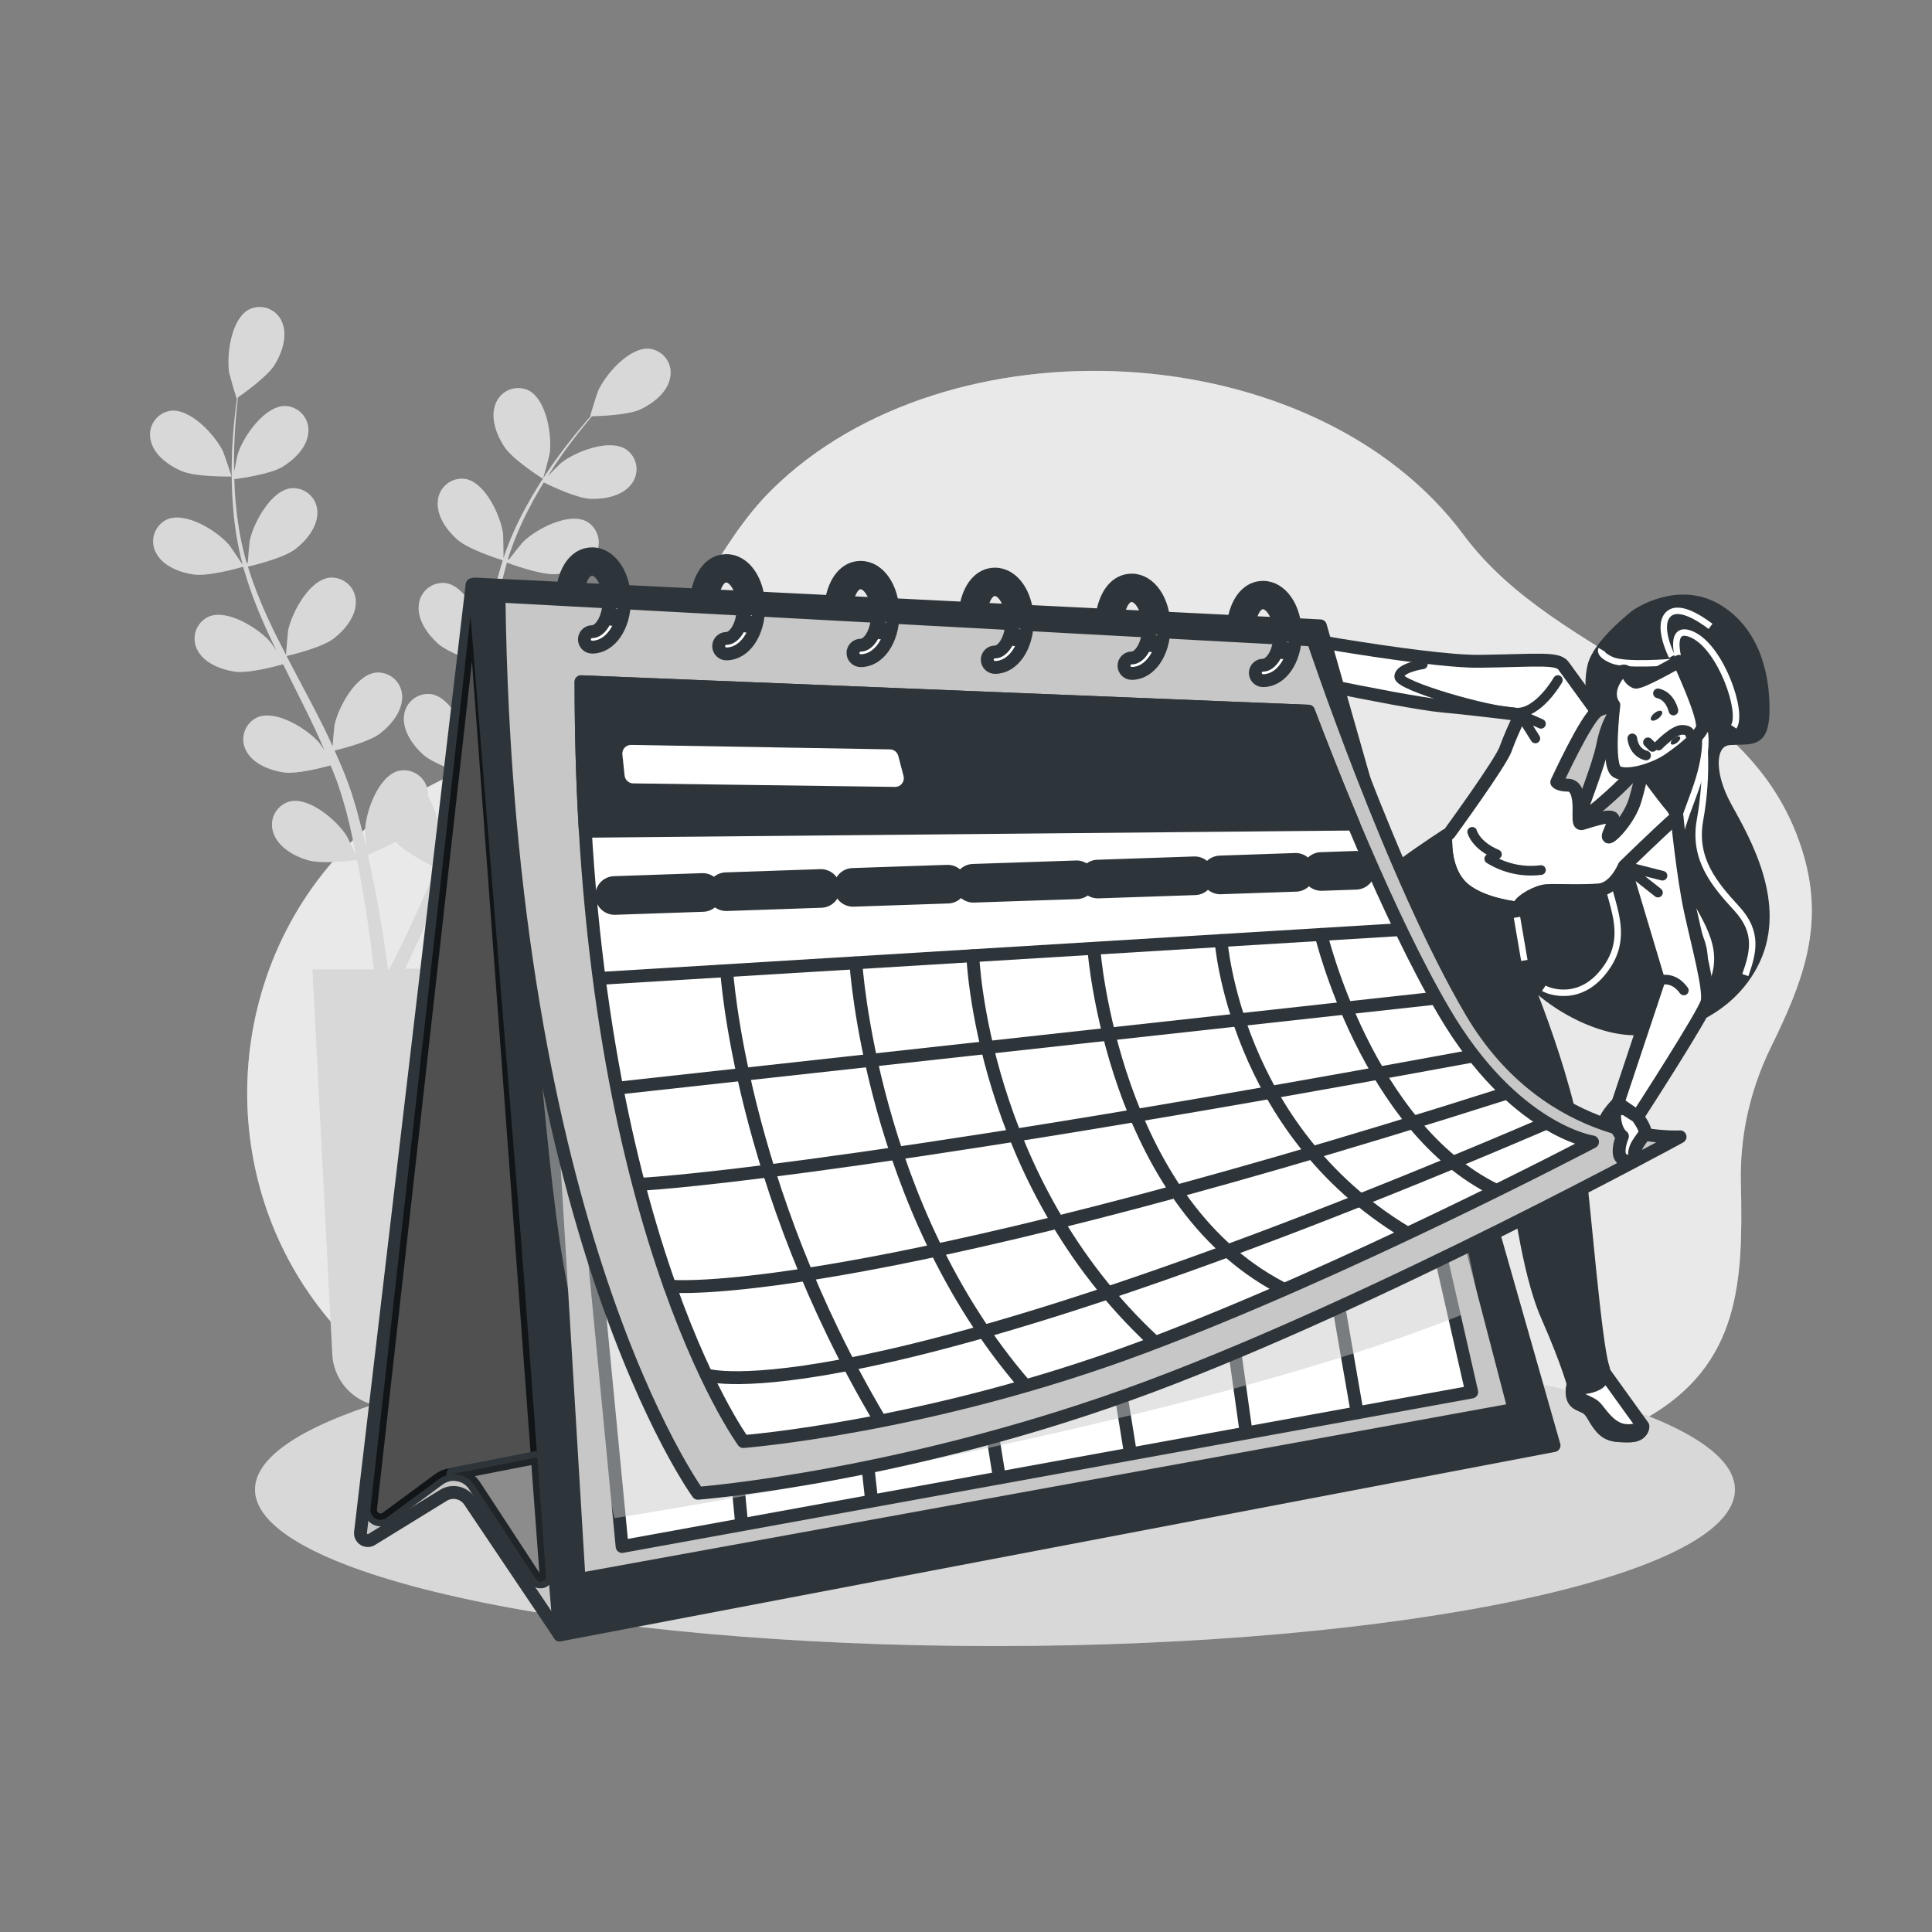 <svg width="150" height="150" viewBox="0 0 150 150" fill="none" xmlns="http://www.w3.org/2000/svg">
<rect x="0" y="0" width="150" height="150" fill="#808080" stroke="none"/>
<path d="M135.582 86.934C135.974 84.981 136.617 83.088 137.496 81.3C139.896 76.386 141.621 72.087 140.094 66.6C136.353 53.199 121.137 51.633 113.631 41.526C102.027 25.908 73.515 24.552 59.895 38.049C55.719 42.186 53.763 48.03 49.542 52.122C43.323 58.155 34.089 58.932 27.702 64.947C17.289 74.76 16.278 91.389 25.521 102.423C35.283 114.075 49.062 112.164 62.445 109.686C69.03 108.468 75.876 107.148 82.587 108.084C96.9 110.1 113.883 117.963 127.755 110.136C135.144 105.966 135.333 99.462 135.162 91.875C135.12 90.218 135.261 88.561 135.582 86.934Z" fill="#C7C7C7"/>
<path opacity="0.6" d="M135.582 86.934C135.974 84.981 136.617 83.088 137.496 81.3C139.896 76.386 141.621 72.087 140.094 66.6C136.353 53.199 121.137 51.633 113.631 41.526C102.027 25.908 73.515 24.552 59.895 38.049C55.719 42.186 53.763 48.03 49.542 52.122C43.323 58.155 34.089 58.932 27.702 64.947C17.289 74.76 16.278 91.389 25.521 102.423C35.283 114.075 49.062 112.164 62.445 109.686C69.03 108.468 75.876 107.148 82.587 108.084C96.9 110.1 113.883 117.963 127.755 110.136C135.144 105.966 135.333 99.462 135.162 91.875C135.12 90.218 135.261 88.561 135.582 86.934Z" fill="white"/>
<path d="M77.25 127.8C108.979 127.8 134.7 122.36 134.7 115.65C134.7 108.94 108.979 103.5 77.25 103.5C45.521 103.5 19.8 108.94 19.8 115.65C19.8 122.36 45.521 127.8 77.25 127.8Z" fill="#C7C7C7"/>
<path opacity="0.3" d="M77.25 127.8C108.979 127.8 134.7 122.36 134.7 115.65C134.7 108.94 108.979 103.5 77.25 103.5C45.521 103.5 19.8 108.94 19.8 115.65C19.8 122.36 45.521 127.8 77.25 127.8Z" fill="white"/>
<path d="M11.715 34.242C11.645 33.989 11.629 33.724 11.668 33.464C11.707 33.205 11.801 32.956 11.942 32.735C12.084 32.513 12.27 32.324 12.489 32.18C12.709 32.035 12.956 31.939 13.215 31.896C14.784 31.683 16.71 33.789 17.322 35.064C17.373 35.175 18 36.993 17.97 36.993C17.94 36.993 15.189 37.056 14.07 36.558C13.089 36.135 11.976 35.328 11.715 34.242ZM52.011 29.4C51.78 30.492 50.688 31.329 49.734 31.779C48.78 32.229 46.515 32.307 45.96 32.316C45.66 32.673 45.339 33.06 44.994 33.492C44.394 34.26 43.728 35.133 43.068 36.129C42.891 36.396 42.711 36.687 42.531 36.969C42.933 36.558 43.488 36.003 43.548 35.955C44.655 35.076 47.307 34.023 48.624 34.899C48.839 35.05 49.02 35.245 49.154 35.471C49.289 35.696 49.375 35.947 49.406 36.208C49.437 36.469 49.413 36.734 49.335 36.985C49.257 37.236 49.127 37.468 48.954 37.665C48.243 38.529 46.89 38.769 45.834 38.727C44.778 38.685 42.669 37.68 42.219 37.455C41.832 38.082 41.448 38.736 41.088 39.441C40.418 40.712 39.863 42.04 39.429 43.41L39.51 43.449C39.831 43.026 40.53 42.153 40.596 42.09C41.598 41.091 44.121 39.756 45.528 40.479C45.756 40.606 45.954 40.78 46.111 40.989C46.267 41.197 46.379 41.436 46.438 41.691C46.497 41.945 46.502 42.208 46.454 42.465C46.405 42.721 46.303 42.964 46.155 43.179C45.555 44.118 44.226 44.505 43.173 44.577C41.973 44.664 39.45 43.716 39.354 43.677C38.965 45.049 38.664 46.445 38.454 47.856C38.292 48.9 38.169 49.956 38.055 51.033C38.274 50.733 39.192 49.584 39.255 49.509C40.257 48.513 42.78 47.175 44.184 47.901C44.414 48.028 44.616 48.202 44.774 48.411C44.933 48.621 45.046 48.862 45.105 49.118C45.165 49.374 45.169 49.64 45.119 49.898C45.069 50.156 44.965 50.401 44.814 50.616C44.214 51.552 42.885 51.939 41.832 52.011C40.647 52.095 38.232 51.198 38.034 51.111C37.983 51.597 37.932 52.08 37.884 52.569C37.728 54.156 37.584 55.752 37.386 57.321C37.317 57.864 37.233 58.398 37.149 58.932C37.491 58.488 38.127 57.693 38.19 57.63C39.192 56.634 41.715 55.296 43.122 56.022C43.35 56.149 43.549 56.323 43.706 56.531C43.863 56.74 43.974 56.979 44.033 57.233C44.092 57.487 44.098 57.751 44.049 58.008C44 58.264 43.898 58.507 43.749 58.722C43.149 59.658 41.82 60.045 40.767 60.12C39.714 60.195 37.668 59.484 37.095 59.274C36.948 60.174 36.795 61.041 36.579 61.896C36.483 62.265 36.411 62.646 36.297 62.994L35.997 64.041C35.757 64.749 35.538 65.406 35.298 66.06C35.178 66.39 35.061 66.699 34.941 67.02C35.22 66.516 35.676 65.73 35.724 65.661C36.564 64.524 38.853 62.823 40.353 63.327C40.6 63.417 40.825 63.558 41.014 63.741C41.203 63.924 41.351 64.145 41.449 64.389C41.546 64.633 41.592 64.895 41.581 65.157C41.571 65.42 41.505 65.677 41.388 65.913C40.926 66.933 39.681 67.515 38.649 67.746C37.515 68.004 35.079 67.509 34.782 67.446C34.482 68.229 34.182 68.985 33.9 69.69C33 71.919 32.145 73.743 31.536 75.012L31.437 75.216H35.874L34.341 105.096C34.299 106.201 33.83 107.246 33.033 108.011C32.235 108.777 31.172 109.203 30.066 109.2C28.971 109.201 27.918 108.781 27.124 108.027C26.33 107.273 25.856 106.243 25.8 105.15L24.267 75.27H29.031C29.007 75.063 28.983 74.844 28.956 74.598C28.797 73.218 28.539 71.244 28.125 68.898C28.008 68.22 27.873 67.503 27.723 66.768C27.423 66.807 24.957 67.119 23.844 66.768C22.836 66.468 21.636 65.784 21.252 64.734C21.154 64.49 21.108 64.229 21.117 63.966C21.126 63.704 21.191 63.446 21.306 63.21C21.422 62.974 21.586 62.765 21.787 62.596C21.989 62.428 22.223 62.304 22.476 62.232C24.009 61.839 26.166 63.711 26.919 64.905C26.967 64.983 27.432 65.952 27.66 66.453C27.57 66.009 27.483 65.568 27.381 65.106C27.237 64.443 27.081 63.747 26.904 63.069C26.808 62.721 26.709 62.37 26.604 62.016C26.499 61.662 26.379 61.326 26.268 60.972C26.094 60.462 25.887 59.943 25.668 59.424C25.002 59.61 23.034 60.117 22.023 59.97C21.012 59.823 19.689 59.334 19.152 58.356C19.018 58.13 18.932 57.878 18.901 57.617C18.87 57.356 18.895 57.091 18.974 56.84C19.052 56.589 19.182 56.357 19.356 56.16C19.53 55.963 19.744 55.804 19.983 55.695C21.438 55.074 23.853 56.595 24.783 57.666C24.813 57.699 24.987 57.945 25.188 58.239C24.972 57.741 24.759 57.24 24.525 56.739C23.859 55.323 23.136 53.898 22.425 52.47C22.275 52.17 22.125 51.87 21.981 51.57C21.42 51.729 19.281 52.299 18.234 52.146C17.187 51.993 15.9 51.51 15.363 50.529C15.231 50.303 15.147 50.052 15.118 49.792C15.089 49.532 15.114 49.268 15.193 49.019C15.272 48.769 15.402 48.539 15.576 48.343C15.749 48.146 15.962 47.989 16.2 47.88C17.655 47.262 20.07 48.78 21 49.854C21.033 49.89 21.24 50.184 21.465 50.517C21.087 49.734 20.718 48.951 20.376 48.159C19.785 46.807 19.285 45.418 18.876 44.001C18.681 44.058 16.2 44.778 15.021 44.601C13.977 44.451 12.69 43.965 12.153 42.987C12.018 42.761 11.933 42.51 11.902 42.248C11.871 41.987 11.895 41.723 11.973 41.472C12.052 41.221 12.182 40.989 12.355 40.791C12.529 40.594 12.742 40.435 12.981 40.326C14.439 39.708 16.854 41.226 17.781 42.297C17.847 42.375 18.579 43.443 18.828 43.836C18.827 43.819 18.827 43.802 18.828 43.785C18.461 42.382 18.22 40.95 18.108 39.504C17.998 38.214 17.962 36.919 18 35.625C18.03 34.425 18.129 33.327 18.225 32.358C18.282 31.833 18.342 31.353 18.405 30.906L18.378 30.924C18.351 30.942 17.823 29.094 17.802 28.974C17.568 27.579 17.94 24.75 19.344 24.021C19.581 23.907 19.839 23.844 20.102 23.836C20.365 23.828 20.627 23.876 20.87 23.976C21.113 24.075 21.333 24.225 21.515 24.416C21.696 24.606 21.836 24.832 21.924 25.08C22.332 26.121 21.882 27.42 21.324 28.323C20.766 29.226 18.924 30.537 18.474 30.852C18.42 31.317 18.366 31.815 18.318 32.352C18.243 33.321 18.168 34.416 18.165 35.613C18.165 35.934 18.165 36.276 18.18 36.609C18.288 36.045 18.447 35.277 18.48 35.202C18.915 33.858 20.547 31.518 22.131 31.521C22.394 31.529 22.652 31.591 22.889 31.706C23.126 31.82 23.336 31.982 23.506 32.183C23.675 32.384 23.801 32.618 23.875 32.87C23.948 33.123 23.967 33.388 23.931 33.648C23.817 34.761 22.818 35.706 21.915 36.255C21.012 36.804 18.687 37.143 18.189 37.2C18.213 37.938 18.252 38.7 18.342 39.48C18.485 40.909 18.753 42.323 19.146 43.704H19.236C19.272 43.173 19.374 42.06 19.392 41.967C19.692 40.584 21.042 38.067 22.617 37.908C22.879 37.887 23.143 37.921 23.39 38.008C23.638 38.096 23.865 38.235 24.056 38.415C24.247 38.596 24.397 38.815 24.498 39.058C24.598 39.301 24.646 39.562 24.639 39.825C24.639 40.941 23.76 41.994 22.923 42.636C21.957 43.377 19.341 43.971 19.242 43.992C19.669 45.354 20.186 46.687 20.787 47.982C21.228 48.942 21.711 49.899 22.206 50.853C22.224 50.478 22.356 49.017 22.377 48.912C22.677 47.529 24.027 45.012 25.602 44.85C25.864 44.829 26.127 44.864 26.375 44.952C26.623 45.039 26.849 45.178 27.04 45.358C27.23 45.539 27.381 45.758 27.482 46.001C27.582 46.243 27.631 46.504 27.624 46.767C27.624 47.886 26.742 48.936 25.905 49.578C24.963 50.301 22.461 50.883 22.248 50.931C22.473 51.363 22.698 51.798 22.926 52.23C23.673 53.643 24.426 55.053 25.134 56.469C25.377 56.961 25.599 57.453 25.824 57.945C25.863 57.384 25.959 56.37 25.974 56.283C26.274 54.9 27.627 52.383 29.199 52.221C29.461 52.2 29.725 52.234 29.973 52.322C30.22 52.409 30.447 52.548 30.638 52.728C30.829 52.909 30.979 53.128 31.08 53.371C31.18 53.614 31.228 53.875 31.221 54.138C31.221 55.257 30.342 56.307 29.505 56.949C28.668 57.591 26.568 58.128 25.977 58.272C26.346 59.1 26.7 59.91 27 60.738C27.123 61.098 27.27 61.455 27.369 61.806L27.687 62.853C27.876 63.576 28.056 64.245 28.218 64.923C28.302 65.265 28.371 65.589 28.449 65.919C28.404 65.349 28.35 64.44 28.353 64.356C28.428 62.946 29.397 60.261 30.927 59.856C31.183 59.795 31.449 59.789 31.707 59.838C31.965 59.887 32.211 59.99 32.426 60.14C32.642 60.29 32.824 60.484 32.96 60.709C33.096 60.934 33.184 61.185 33.216 61.446C33.237 61.583 33.246 61.721 33.243 61.86C33.859 62.939 34.189 64.158 34.2 65.4C34.2 65.49 34.053 66.555 33.966 67.098C34.137 66.678 34.305 66.261 34.473 65.823C34.722 65.19 34.962 64.515 35.202 63.861L35.538 62.82C35.658 62.469 35.73 62.121 35.838 61.764C35.976 61.242 36.09 60.693 36.204 60.15C35.547 59.934 33.624 59.274 32.862 58.593C32.1 57.912 31.269 56.775 31.362 55.662C31.375 55.4 31.443 55.143 31.561 54.908C31.68 54.674 31.846 54.467 32.05 54.301C32.254 54.135 32.49 54.013 32.744 53.944C32.997 53.876 33.263 53.861 33.522 53.901C35.079 54.201 36.255 56.79 36.435 58.191C36.435 58.236 36.45 58.536 36.456 58.893C36.552 58.359 36.651 57.822 36.729 57.276C36.957 55.728 37.137 54.141 37.329 52.554C37.368 52.221 37.413 51.891 37.452 51.561C36.897 51.384 34.809 50.688 34.011 49.974C33.213 49.26 32.418 48.156 32.511 47.043C32.523 46.78 32.59 46.523 32.709 46.288C32.827 46.053 32.993 45.846 33.197 45.679C33.401 45.513 33.638 45.392 33.892 45.323C34.146 45.255 34.411 45.241 34.671 45.282C36.228 45.582 37.401 48.171 37.584 49.572C37.584 49.62 37.584 49.98 37.605 50.382C37.719 49.518 37.845 48.663 37.998 47.814C38.247 46.354 38.595 44.913 39.039 43.5C38.841 43.44 36.378 42.672 35.49 41.88C34.701 41.175 33.894 40.062 33.99 38.949C34.002 38.686 34.069 38.429 34.188 38.194C34.306 37.959 34.472 37.752 34.676 37.585C34.88 37.419 35.117 37.298 35.371 37.229C35.625 37.161 35.89 37.147 36.15 37.188C37.704 37.488 38.88 40.077 39.063 41.478C39.063 41.577 39.096 42.873 39.087 43.338C39.087 43.32 39.087 43.302 39.102 43.287C39.571 41.915 40.16 40.586 40.863 39.318C41.487 38.179 42.176 37.078 42.927 36.018C43.614 35.031 44.301 34.173 44.919 33.417C45.255 33.009 45.57 32.643 45.867 32.304H45.834C45.804 32.304 46.383 30.468 46.434 30.357C47.01 29.067 48.879 26.91 50.451 27.078C50.713 27.114 50.964 27.204 51.188 27.344C51.413 27.484 51.605 27.67 51.752 27.889C51.9 28.108 51.999 28.356 52.044 28.617C52.088 28.877 52.077 29.144 52.011 29.4ZM33.864 67.38C33.594 67.251 31.521 66.225 30.711 65.346C30.01 65.728 29.287 66.067 28.545 66.363C28.728 67.179 28.902 67.974 29.049 68.721C29.517 71.085 29.82 73.071 30.012 74.466C30.051 74.766 30.087 75.027 30.117 75.27H30.222L30.57 74.595C31.197 73.356 32.07 71.568 33.024 69.378C33.3 68.748 33.582 68.076 33.864 67.38ZM42.156 37.17C42.18 37.17 42.66 35.325 42.678 35.202C42.873 33.804 42.426 30.984 41.001 30.294C40.761 30.186 40.501 30.131 40.238 30.13C39.975 30.13 39.715 30.184 39.474 30.291C39.233 30.398 39.018 30.554 38.842 30.749C38.666 30.945 38.532 31.175 38.451 31.425C38.07 32.475 38.556 33.762 39.129 34.647C39.801 35.7 42.153 37.17 42.156 37.17Z" fill="#C7C7C7"/>
<path opacity="0.3" d="M11.715 34.242C11.645 33.989 11.629 33.724 11.668 33.464C11.707 33.205 11.801 32.956 11.942 32.735C12.084 32.513 12.27 32.324 12.489 32.18C12.709 32.035 12.956 31.939 13.215 31.896C14.784 31.683 16.71 33.789 17.322 35.064C17.373 35.175 18 36.993 17.97 36.993C17.94 36.993 15.189 37.056 14.07 36.558C13.089 36.135 11.976 35.328 11.715 34.242ZM52.011 29.4C51.78 30.492 50.688 31.329 49.734 31.779C48.78 32.229 46.515 32.307 45.96 32.316C45.66 32.673 45.339 33.06 44.994 33.492C44.394 34.26 43.728 35.133 43.068 36.129C42.891 36.396 42.711 36.687 42.531 36.969C42.933 36.558 43.488 36.003 43.548 35.955C44.655 35.076 47.307 34.023 48.624 34.899C48.839 35.05 49.02 35.245 49.154 35.471C49.289 35.696 49.375 35.947 49.406 36.208C49.437 36.469 49.413 36.734 49.335 36.985C49.257 37.236 49.127 37.468 48.954 37.665C48.243 38.529 46.89 38.769 45.834 38.727C44.778 38.685 42.669 37.68 42.219 37.455C41.832 38.082 41.448 38.736 41.088 39.441C40.418 40.712 39.863 42.04 39.429 43.41L39.51 43.449C39.831 43.026 40.53 42.153 40.596 42.09C41.598 41.091 44.121 39.756 45.528 40.479C45.756 40.606 45.954 40.78 46.111 40.989C46.267 41.197 46.379 41.436 46.438 41.691C46.497 41.945 46.502 42.208 46.454 42.465C46.405 42.721 46.303 42.964 46.155 43.179C45.555 44.118 44.226 44.505 43.173 44.577C41.973 44.664 39.45 43.716 39.354 43.677C38.965 45.049 38.664 46.445 38.454 47.856C38.292 48.9 38.169 49.956 38.055 51.033C38.274 50.733 39.192 49.584 39.255 49.509C40.257 48.513 42.78 47.175 44.184 47.901C44.414 48.028 44.616 48.202 44.774 48.411C44.933 48.621 45.046 48.862 45.105 49.118C45.165 49.374 45.169 49.64 45.119 49.898C45.069 50.156 44.965 50.401 44.814 50.616C44.214 51.552 42.885 51.939 41.832 52.011C40.647 52.095 38.232 51.198 38.034 51.111C37.983 51.597 37.932 52.08 37.884 52.569C37.728 54.156 37.584 55.752 37.386 57.321C37.317 57.864 37.233 58.398 37.149 58.932C37.491 58.488 38.127 57.693 38.19 57.63C39.192 56.634 41.715 55.296 43.122 56.022C43.35 56.149 43.549 56.323 43.706 56.531C43.863 56.74 43.974 56.979 44.033 57.233C44.092 57.487 44.098 57.751 44.049 58.008C44 58.264 43.898 58.507 43.749 58.722C43.149 59.658 41.82 60.045 40.767 60.12C39.714 60.195 37.668 59.484 37.095 59.274C36.948 60.174 36.795 61.041 36.579 61.896C36.483 62.265 36.411 62.646 36.297 62.994L35.997 64.041C35.757 64.749 35.538 65.406 35.298 66.06C35.178 66.39 35.061 66.699 34.941 67.02C35.22 66.516 35.676 65.73 35.724 65.661C36.564 64.524 38.853 62.823 40.353 63.327C40.6 63.417 40.825 63.558 41.014 63.741C41.203 63.924 41.351 64.145 41.449 64.389C41.546 64.633 41.592 64.895 41.581 65.157C41.571 65.42 41.505 65.677 41.388 65.913C40.926 66.933 39.681 67.515 38.649 67.746C37.515 68.004 35.079 67.509 34.782 67.446C34.482 68.229 34.182 68.985 33.9 69.69C33 71.919 32.145 73.743 31.536 75.012L31.437 75.216H35.874L34.341 105.096C34.299 106.201 33.83 107.246 33.033 108.011C32.235 108.777 31.172 109.203 30.066 109.2C28.971 109.201 27.918 108.781 27.124 108.027C26.33 107.273 25.856 106.243 25.8 105.15L24.267 75.27H29.031C29.007 75.063 28.983 74.844 28.956 74.598C28.797 73.218 28.539 71.244 28.125 68.898C28.008 68.22 27.873 67.503 27.723 66.768C27.423 66.807 24.957 67.119 23.844 66.768C22.836 66.468 21.636 65.784 21.252 64.734C21.154 64.49 21.108 64.229 21.117 63.966C21.126 63.704 21.191 63.446 21.306 63.21C21.422 62.974 21.586 62.765 21.787 62.596C21.989 62.428 22.223 62.304 22.476 62.232C24.009 61.839 26.166 63.711 26.919 64.905C26.967 64.983 27.432 65.952 27.66 66.453C27.57 66.009 27.483 65.568 27.381 65.106C27.237 64.443 27.081 63.747 26.904 63.069C26.808 62.721 26.709 62.37 26.604 62.016C26.499 61.662 26.379 61.326 26.268 60.972C26.094 60.462 25.887 59.943 25.668 59.424C25.002 59.61 23.034 60.117 22.023 59.97C21.012 59.823 19.689 59.334 19.152 58.356C19.018 58.13 18.932 57.878 18.901 57.617C18.87 57.356 18.895 57.091 18.974 56.84C19.052 56.589 19.182 56.357 19.356 56.16C19.53 55.963 19.744 55.804 19.983 55.695C21.438 55.074 23.853 56.595 24.783 57.666C24.813 57.699 24.987 57.945 25.188 58.239C24.972 57.741 24.759 57.24 24.525 56.739C23.859 55.323 23.136 53.898 22.425 52.47C22.275 52.17 22.125 51.87 21.981 51.57C21.42 51.729 19.281 52.299 18.234 52.146C17.187 51.993 15.9 51.51 15.363 50.529C15.231 50.303 15.147 50.052 15.118 49.792C15.089 49.532 15.114 49.268 15.193 49.019C15.272 48.769 15.402 48.539 15.576 48.343C15.749 48.146 15.962 47.989 16.2 47.88C17.655 47.262 20.07 48.78 21 49.854C21.033 49.89 21.24 50.184 21.465 50.517C21.087 49.734 20.718 48.951 20.376 48.159C19.785 46.807 19.285 45.418 18.876 44.001C18.681 44.058 16.2 44.778 15.021 44.601C13.977 44.451 12.69 43.965 12.153 42.987C12.018 42.761 11.933 42.51 11.902 42.248C11.871 41.987 11.895 41.723 11.973 41.472C12.052 41.221 12.182 40.989 12.355 40.791C12.529 40.594 12.742 40.435 12.981 40.326C14.439 39.708 16.854 41.226 17.781 42.297C17.847 42.375 18.579 43.443 18.828 43.836C18.827 43.819 18.827 43.802 18.828 43.785C18.461 42.382 18.22 40.95 18.108 39.504C17.998 38.214 17.962 36.919 18 35.625C18.03 34.425 18.129 33.327 18.225 32.358C18.282 31.833 18.342 31.353 18.405 30.906L18.378 30.924C18.351 30.942 17.823 29.094 17.802 28.974C17.568 27.579 17.94 24.75 19.344 24.021C19.581 23.907 19.839 23.844 20.102 23.836C20.365 23.828 20.627 23.876 20.87 23.976C21.113 24.075 21.333 24.225 21.515 24.416C21.696 24.606 21.836 24.832 21.924 25.08C22.332 26.121 21.882 27.42 21.324 28.323C20.766 29.226 18.924 30.537 18.474 30.852C18.42 31.317 18.366 31.815 18.318 32.352C18.243 33.321 18.168 34.416 18.165 35.613C18.165 35.934 18.165 36.276 18.18 36.609C18.288 36.045 18.447 35.277 18.48 35.202C18.915 33.858 20.547 31.518 22.131 31.521C22.394 31.529 22.652 31.591 22.889 31.706C23.126 31.82 23.336 31.982 23.506 32.183C23.675 32.384 23.801 32.618 23.875 32.87C23.948 33.123 23.967 33.388 23.931 33.648C23.817 34.761 22.818 35.706 21.915 36.255C21.012 36.804 18.687 37.143 18.189 37.2C18.213 37.938 18.252 38.7 18.342 39.48C18.485 40.909 18.753 42.323 19.146 43.704H19.236C19.272 43.173 19.374 42.06 19.392 41.967C19.692 40.584 21.042 38.067 22.617 37.908C22.879 37.887 23.143 37.921 23.39 38.008C23.638 38.096 23.865 38.235 24.056 38.415C24.247 38.596 24.397 38.815 24.498 39.058C24.598 39.301 24.646 39.562 24.639 39.825C24.639 40.941 23.76 41.994 22.923 42.636C21.957 43.377 19.341 43.971 19.242 43.992C19.669 45.354 20.186 46.687 20.787 47.982C21.228 48.942 21.711 49.899 22.206 50.853C22.224 50.478 22.356 49.017 22.377 48.912C22.677 47.529 24.027 45.012 25.602 44.85C25.864 44.829 26.127 44.864 26.375 44.952C26.623 45.039 26.849 45.178 27.04 45.358C27.23 45.539 27.381 45.758 27.482 46.001C27.582 46.243 27.631 46.504 27.624 46.767C27.624 47.886 26.742 48.936 25.905 49.578C24.963 50.301 22.461 50.883 22.248 50.931C22.473 51.363 22.698 51.798 22.926 52.23C23.673 53.643 24.426 55.053 25.134 56.469C25.377 56.961 25.599 57.453 25.824 57.945C25.863 57.384 25.959 56.37 25.974 56.283C26.274 54.9 27.627 52.383 29.199 52.221C29.461 52.2 29.725 52.234 29.973 52.322C30.22 52.409 30.447 52.548 30.638 52.728C30.829 52.909 30.979 53.128 31.08 53.371C31.18 53.614 31.228 53.875 31.221 54.138C31.221 55.257 30.342 56.307 29.505 56.949C28.668 57.591 26.568 58.128 25.977 58.272C26.346 59.1 26.7 59.91 27 60.738C27.123 61.098 27.27 61.455 27.369 61.806L27.687 62.853C27.876 63.576 28.056 64.245 28.218 64.923C28.302 65.265 28.371 65.589 28.449 65.919C28.404 65.349 28.35 64.44 28.353 64.356C28.428 62.946 29.397 60.261 30.927 59.856C31.183 59.795 31.449 59.789 31.707 59.838C31.965 59.887 32.211 59.99 32.426 60.14C32.642 60.29 32.824 60.484 32.96 60.709C33.096 60.934 33.184 61.185 33.216 61.446C33.237 61.583 33.246 61.721 33.243 61.86C33.859 62.939 34.189 64.158 34.2 65.4C34.2 65.49 34.053 66.555 33.966 67.098C34.137 66.678 34.305 66.261 34.473 65.823C34.722 65.19 34.962 64.515 35.202 63.861L35.538 62.82C35.658 62.469 35.73 62.121 35.838 61.764C35.976 61.242 36.09 60.693 36.204 60.15C35.547 59.934 33.624 59.274 32.862 58.593C32.1 57.912 31.269 56.775 31.362 55.662C31.375 55.4 31.443 55.143 31.561 54.908C31.68 54.674 31.846 54.467 32.05 54.301C32.254 54.135 32.49 54.013 32.744 53.944C32.997 53.876 33.263 53.861 33.522 53.901C35.079 54.201 36.255 56.79 36.435 58.191C36.435 58.236 36.45 58.536 36.456 58.893C36.552 58.359 36.651 57.822 36.729 57.276C36.957 55.728 37.137 54.141 37.329 52.554C37.368 52.221 37.413 51.891 37.452 51.561C36.897 51.384 34.809 50.688 34.011 49.974C33.213 49.26 32.418 48.156 32.511 47.043C32.523 46.78 32.59 46.523 32.709 46.288C32.827 46.053 32.993 45.846 33.197 45.679C33.401 45.513 33.638 45.392 33.892 45.323C34.146 45.255 34.411 45.241 34.671 45.282C36.228 45.582 37.401 48.171 37.584 49.572C37.584 49.62 37.584 49.98 37.605 50.382C37.719 49.518 37.845 48.663 37.998 47.814C38.247 46.354 38.595 44.913 39.039 43.5C38.841 43.44 36.378 42.672 35.49 41.88C34.701 41.175 33.894 40.062 33.99 38.949C34.002 38.686 34.069 38.429 34.188 38.194C34.306 37.959 34.472 37.752 34.676 37.585C34.88 37.419 35.117 37.298 35.371 37.229C35.625 37.161 35.89 37.147 36.15 37.188C37.704 37.488 38.88 40.077 39.063 41.478C39.063 41.577 39.096 42.873 39.087 43.338C39.087 43.32 39.087 43.302 39.102 43.287C39.571 41.915 40.16 40.586 40.863 39.318C41.487 38.179 42.176 37.078 42.927 36.018C43.614 35.031 44.301 34.173 44.919 33.417C45.255 33.009 45.57 32.643 45.867 32.304H45.834C45.804 32.304 46.383 30.468 46.434 30.357C47.01 29.067 48.879 26.91 50.451 27.078C50.713 27.114 50.964 27.204 51.188 27.344C51.413 27.484 51.605 27.67 51.752 27.889C51.9 28.108 51.999 28.356 52.044 28.617C52.088 28.877 52.077 29.144 52.011 29.4ZM33.864 67.38C33.594 67.251 31.521 66.225 30.711 65.346C30.01 65.728 29.287 66.067 28.545 66.363C28.728 67.179 28.902 67.974 29.049 68.721C29.517 71.085 29.82 73.071 30.012 74.466C30.051 74.766 30.087 75.027 30.117 75.27H30.222L30.57 74.595C31.197 73.356 32.07 71.568 33.024 69.378C33.3 68.748 33.582 68.076 33.864 67.38ZM42.156 37.17C42.18 37.17 42.66 35.325 42.678 35.202C42.873 33.804 42.426 30.984 41.001 30.294C40.761 30.186 40.501 30.131 40.238 30.13C39.975 30.13 39.715 30.184 39.474 30.291C39.233 30.398 39.018 30.554 38.842 30.749C38.666 30.945 38.532 31.175 38.451 31.425C38.07 32.475 38.556 33.762 39.129 34.647C39.801 35.7 42.153 37.17 42.156 37.17Z" fill="white"/>
<path d="M127.083 47.778C127.083 47.778 124.149 50.022 123.744 51.75C123.339 53.478 123.861 55.317 124.206 56.412C124.551 57.507 124.608 62.802 121.386 65.16C118.164 67.518 116.724 69.879 117.069 72.816C117.414 75.753 121.788 78.975 125.415 79.716C129.042 80.457 134.163 78.795 136.176 74.478C138.189 70.161 135.486 65.4 133.989 62.7C132.492 60 132.609 57.462 134.289 57.348C135.969 57.234 136.821 57.648 136.881 55.275C136.941 52.902 136.362 49.233 133.311 47.391C130.26 45.549 127.083 47.778 127.083 47.778Z" fill="#2E353A" stroke="#2E353A" stroke-linecap="round" stroke-linejoin="round"/>
<path d="M119.859 76.728C120.159 76.929 122.859 78.03 124.857 74.928C126.855 71.826 124.134 68.967 124.659 66.228" stroke="white" stroke-width="0.5" stroke-miterlimit="10"/>
<path d="M130.365 51.348C130.365 51.348 129.429 48.324 131.457 49.305C133.632 50.355 135.357 55.305 134.607 56.43" stroke="white" stroke-width="0.5" stroke-miterlimit="10"/>
<path d="M129.807 50.955C129.807 50.955 128.682 48.78 129.432 47.805C130.182 46.83 131.907 47.955 132.807 48.63" stroke="white" stroke-width="0.5" stroke-miterlimit="10"/>
<path d="M132.357 56.88C132.357 56.88 132.657 58.23 131.757 60.93C130.857 63.63 129.207 66.705 130.857 69.555C132.507 72.405 133.782 74.355 131.907 77.205" stroke="white" stroke-width="0.5" stroke-miterlimit="10"/>
<path d="M132.357 58.455C132.422 60.213 132.296 61.974 131.982 63.705C131.457 66.705 133.107 68.655 134.832 70.53C136.557 72.405 136.107 73.98 135.507 75.705" stroke="white" stroke-width="0.5" stroke-miterlimit="10"/>
<path d="M129.732 51.405C129.732 51.405 126.207 51.705 125.157 51.255C124.107 50.805 124.332 50.43 124.332 50.43" stroke="white" stroke-width="0.5" stroke-miterlimit="10"/>
<path d="M130.2 63.387C130.2 63.387 130.659 68.049 131.247 70.746C131.835 73.443 132.771 76.848 132.537 77.787C132.303 78.726 127.137 86.703 127.137 86.703L125.613 85.647L128.781 76.143L126.114 67.233C126.114 67.233 128.556 63.654 130.2 63.387Z" fill="white" stroke="#2E353A" stroke-linecap="round" stroke-linejoin="round"/>
<path d="M129.789 62.628C129.039 61.764 127.428 59.52 127.428 59.52L124.896 56.52L121.386 51.687C120.924 51.054 119.37 51.282 114.882 51.342C110.394 51.402 96.771 48.81 96.771 48.81L96.312 51.81C96.312 51.81 108.78 54.51 111.945 54.81C115.11 55.11 118.047 55.5 118.047 55.5C117.615 56.361 117.23 57.245 116.895 58.149C116.55 59.184 112.521 64.71 112.521 64.71C112.521 64.71 112.422 64.77 112.251 64.884C112.206 65.886 112.302 68.013 113.799 69.135C114.957 70.002 116.652 70.368 117.876 70.521C117.897 70.452 117.915 70.392 117.93 70.35C118.104 69.888 119.37 69.198 120.06 69.15C120.75 69.102 122.88 69.207 124.149 69.093C125.418 68.979 126.105 67.251 126.105 67.251C126.105 67.251 128.901 64.521 130.188 63.405C130.108 63.122 129.973 62.858 129.789 62.628Z" fill="white" stroke="#2E353A" stroke-linecap="round" stroke-linejoin="round"/>
<path d="M119.64 56.196L118.047 55.491L119.205 57.333" stroke="#2E353A" stroke-width="0.75" stroke-linecap="round" stroke-linejoin="round"/>
<path d="M115.623 66.678C116.822 67.422 118.24 67.73 119.64 67.551" stroke="#2E353A" stroke-width="0.75" stroke-linecap="round" stroke-linejoin="round"/>
<path d="M114.3 64.581C114.3 64.581 114.561 65.631 116.223 66.33" stroke="#2E353A" stroke-width="0.75" stroke-linecap="round" stroke-linejoin="round"/>
<path d="M128.771 76.143C128.771 76.143 129.86 75.675 130.733 76.899" stroke="#2E353A" stroke-width="0.75" stroke-linecap="round" stroke-linejoin="round"/>
<path d="M129.075 67.989L126.105 67.233L128.724 69.3" stroke="#2E353A" stroke-width="0.75" stroke-linecap="round" stroke-linejoin="round"/>
<path d="M120.951 52.8C120.951 52.8 119.466 55.419 117.72 55.332C115.347 55.212 108.633 53.232 108.633 52.536C108.633 51.84 110.469 51.576 110.469 51.576" stroke="#2E353A" stroke-width="0.75" stroke-linecap="round" stroke-linejoin="round"/>
<path d="M126.105 54.972C126.105 54.972 124.905 54.672 124.032 55.203C123.159 55.734 120.867 60.729 120.867 60.729C120.867 60.729 121.038 60.96 121.731 60.96C122.424 60.96 122.595 61.881 122.595 62.742C122.595 63.603 122.535 64.008 122.823 63.942C123.111 63.876 124.839 63.252 125.184 63.483C125.529 63.714 124.722 64.863 124.884 64.983C125.046 65.103 126.495 63.657 126.957 62.103C127.419 60.549 127.878 58.248 127.761 57.327C127.644 56.406 126.9 55.2 126.105 54.972Z" fill="#C7C7C7" stroke="#2E353A" stroke-linecap="round" stroke-linejoin="round"/>
<path d="M127.083 59.751C126.449 60.458 125.777 61.13 125.07 61.764C123.744 62.964 122.652 63.837 122.709 63.264C122.766 62.691 124.089 59.58 124.434 57.864C124.779 56.148 125.415 54.984 126.105 54.984C126.795 54.984 128.292 58.5 127.083 59.751Z" fill="white" stroke="#2E353A" stroke-linecap="round" stroke-linejoin="round"/>
<path d="M126.393 52.326C126.439 52.466 126.514 52.595 126.613 52.704C126.713 52.813 126.834 52.9 126.969 52.959C127.371 53.073 130.365 51.348 130.365 51.348C130.365 51.348 132.495 55.893 132.147 56.583C131.799 57.273 130.767 58.14 129.615 58.944C128.463 59.748 126.336 60.384 125.529 59.922C124.722 59.46 125.298 54.744 125.298 54.744C125.298 54.744 124.665 53.994 125.355 52.785C126.045 51.576 126.393 52.326 126.393 52.326Z" fill="white" stroke="#2E353A" stroke-linecap="round" stroke-linejoin="round"/>
<path d="M131.214 57.021C131.214 57.021 131.265 56.664 130.599 56.664C129.933 56.664 128.763 57.888 128.763 57.888" stroke="#2E353A" stroke-width="0.75" stroke-linecap="round" stroke-linejoin="round"/>
<path d="M128.304 57.99L127.947 57.633" stroke="#2E353A" stroke-width="0.75" stroke-linecap="round" stroke-linejoin="round"/>
<path d="M127.8 58.656C127.8 58.656 126.882 58.503 126.729 57.327" stroke="#2E353A" stroke-width="0.75" stroke-linecap="round" stroke-linejoin="round"/>
<path d="M129.924 55.167C129.924 55.167 129.696 54.048 128.724 53.832" stroke="#2E353A" stroke-width="0.75" stroke-linecap="round" stroke-linejoin="round"/>
<path d="M128.769 55.767C128.535 55.95 128.277 56.01 128.19 55.899C128.103 55.788 128.22 55.551 128.451 55.368C128.682 55.185 128.943 55.125 129.03 55.236C129.117 55.347 129 55.584 128.769 55.767Z" fill="#2E353A"/>
<path d="M130.215 57.657C130.023 57.807 129.81 57.858 129.738 57.765C129.666 57.672 129.762 57.465 129.954 57.324C130.146 57.183 130.359 57.126 130.431 57.216C130.503 57.306 130.407 57.504 130.215 57.657Z" fill="#2E353A"/>
<path d="M124.613 106.641L127.556 110.73C127.556 110.73 127.556 111.48 126.506 111.48C125.456 111.48 124.856 111.48 124.256 110.73C123.656 109.98 123.656 109.53 123.056 109.23C122.456 108.93 121.856 108.93 122.156 107.28C122.456 105.63 124.613 106.641 124.613 106.641Z" fill="white" stroke="#2E353A" stroke-linecap="round" stroke-linejoin="round"/>
<path d="M127.545 110.823C127.079 111.047 126.556 111.124 126.045 111.045C124.983 110.853 124.338 109.791 123.945 109.335C123.552 108.879 123.072 108.882 122.619 108.501C122.403 108.317 122.215 108.103 122.061 107.865C121.998 108.933 122.517 108.969 123.033 109.23C123.633 109.53 123.633 109.98 124.233 110.73C124.833 111.48 125.433 111.48 126.483 111.48C127.326 111.48 127.5 111.024 127.545 110.823Z" fill="white" stroke="#2E353A" stroke-linecap="round" stroke-linejoin="round"/>
<path d="M124.446 106.122C123.846 104.322 122.991 93.546 122.547 90.135C121.647 83.199 117.645 74.196 117.645 74.196L117.876 70.512C116.652 70.359 114.957 69.993 113.799 69.126C112.299 68.004 112.206 65.877 112.251 64.875C111.492 65.364 109.251 66.837 107.34 68.385C104.982 70.284 103.368 77.019 102.909 79.146C102.45 81.273 101.931 87.546 101.931 87.546C101.931 87.546 97.785 89.157 96.117 91.446C94.449 93.735 89.382 98.928 89.382 98.928L89.844 100.656C89.844 100.656 91.398 99.564 92.721 98.526C94.044 97.488 104.349 91.734 105.039 91.326C105.729 90.918 106.539 90.126 107.457 87.816C107.793 86.973 108.267 85.593 108.735 84.18L110.334 79.2L111.873 77.889C113.391 81.993 116.919 89.904 117.42 91.035C118.02 92.391 118.476 98.421 120.135 102.192C121.794 105.963 122.235 107.772 122.235 107.772C122.235 107.772 125.049 107.931 124.446 106.122Z" fill="#2E353A" stroke="#2E353A" stroke-linecap="round" stroke-linejoin="round"/>
<path d="M117.777 71.223L118.35 74.568" stroke="white" stroke-width="0.5" stroke-miterlimit="10"/>
<path d="M36.654 45.387L27.99 118.977C27.978 119.083 27.996 119.19 28.042 119.286C28.088 119.382 28.161 119.464 28.251 119.521C28.341 119.578 28.445 119.609 28.552 119.61C28.658 119.611 28.763 119.582 28.854 119.526L34.422 116.1C34.752 115.895 35.149 115.827 35.529 115.909C35.909 115.991 36.243 116.218 36.459 116.541L43.455 126.942L46.374 83.19L36.654 45.387Z" fill="#C7C7C7" stroke="#2E353A" stroke-linecap="round" stroke-linejoin="round"/>
<path d="M36.6 47.238L28.77 117.138C28.753 117.289 28.781 117.441 28.849 117.577C28.918 117.712 29.024 117.825 29.156 117.901C29.287 117.977 29.438 118.012 29.59 118.004C29.741 117.995 29.887 117.942 30.009 117.852L34.08 114.852C34.292 114.695 34.533 114.584 34.79 114.524C35.046 114.464 35.312 114.457 35.571 114.503C35.83 114.549 36.077 114.648 36.297 114.793C36.517 114.938 36.705 115.127 36.849 115.347L41.613 122.619C41.665 122.7 41.742 122.761 41.832 122.793C41.923 122.825 42.021 122.825 42.112 122.794C42.203 122.764 42.281 122.703 42.333 122.623C42.386 122.543 42.41 122.448 42.402 122.352L36.84 47.241C36.834 47.214 36.819 47.189 36.798 47.171C36.776 47.154 36.749 47.144 36.721 47.144C36.693 47.143 36.666 47.152 36.644 47.169C36.622 47.187 36.606 47.211 36.6 47.238Z" fill="#C7C7C7" stroke="#2E353A" stroke-linecap="round" stroke-linejoin="round"/>
<path opacity="0.6" d="M36.708 46.224L28.764 117.132C28.747 117.283 28.775 117.435 28.843 117.571C28.912 117.706 29.018 117.819 29.15 117.895C29.281 117.971 29.432 118.006 29.584 117.998C29.735 117.989 29.881 117.936 30.003 117.846L34.074 114.846C34.286 114.689 34.527 114.578 34.784 114.518C35.04 114.458 35.306 114.451 35.565 114.497C35.825 114.543 36.072 114.642 36.291 114.787C36.511 114.932 36.699 115.121 36.843 115.341L41.607 122.613C41.659 122.694 41.736 122.755 41.826 122.787C41.917 122.819 42.015 122.819 42.106 122.788C42.197 122.758 42.275 122.697 42.327 122.617C42.38 122.537 42.404 122.442 42.396 122.346L36.765 46.224C36.763 46.218 36.759 46.213 36.754 46.209C36.749 46.205 36.743 46.203 36.737 46.203C36.73 46.203 36.724 46.205 36.719 46.209C36.714 46.213 36.71 46.218 36.708 46.224Z" fill="black"/>
<path d="M35.259 114.462C35.574 114.467 35.883 114.55 36.159 114.702C36.435 114.854 36.67 115.071 36.843 115.335L41.607 122.607C41.658 122.688 41.736 122.749 41.826 122.781C41.916 122.813 42.015 122.813 42.106 122.782C42.197 122.752 42.275 122.691 42.327 122.611C42.38 122.531 42.404 122.436 42.396 122.34L41.715 113.148L35.157 114.432C35.192 114.439 35.226 114.449 35.259 114.462Z" fill="#C7C7C7" stroke="#2E353A" stroke-linecap="round" stroke-linejoin="round"/>
<path opacity="0.3" d="M35.259 114.462C35.574 114.467 35.883 114.55 36.159 114.702C36.435 114.854 36.67 115.071 36.843 115.335L41.607 122.607C41.658 122.688 41.736 122.749 41.826 122.781C41.916 122.813 42.015 122.813 42.106 122.782C42.197 122.752 42.275 122.691 42.327 122.611C42.38 122.531 42.404 122.436 42.396 122.34L41.715 113.148L35.157 114.432C35.192 114.439 35.226 114.449 35.259 114.462Z" fill="black"/>
<path d="M36.831 45.342L43.452 126.942L120.657 112.23L102.513 48.591L36.831 45.342Z" fill="#2E353A" stroke="#2E353A" stroke-linecap="round" stroke-linejoin="round"/>
<path d="M40.41 47.103L44.958 122.628L117.558 109.428L102.255 50.751L40.41 47.103Z" fill="#C7C7C7" stroke="#2E353A" stroke-linecap="round" stroke-linejoin="round"/>
<path d="M44.847 84.27L48.3 120.069L114.264 108.075L108.135 81.168L44.847 84.27Z" fill="white" stroke="#2E353A" stroke-linecap="round" stroke-linejoin="round"/>
<path d="M57.579 118.287L56.484 106.788" stroke="#2E353A" stroke-linecap="round" stroke-linejoin="round"/>
<path d="M67.674 116.508L66.618 106.923" stroke="#2E353A" stroke-linecap="round" stroke-linejoin="round"/>
<path d="M77.571 114.591L76.338 106.923" stroke="#2E353A" stroke-linecap="round" stroke-linejoin="round"/>
<path d="M87.768 112.842L86.301 103.701" stroke="#2E353A" stroke-linecap="round" stroke-linejoin="round"/>
<path d="M96.75 111.222L95.499 102.3" stroke="#2E353A" stroke-linecap="round" stroke-linejoin="round"/>
<path d="M105.363 109.629L103.5 98.901" stroke="#2E353A" stroke-linecap="round" stroke-linejoin="round"/>
<path d="M125.604 85.647C125.604 85.647 124.686 86.571 124.626 87.051C124.566 87.531 125.046 88.977 125.046 88.977L126.492 89.217L127.128 86.703L125.604 85.647Z" fill="white" stroke="#2E353A" stroke-linecap="round" stroke-linejoin="round"/>
<g style="mix-blend-mode:multiply" opacity="0.49">
<path d="M40.776 67.968C40.776 67.968 42.3 89.901 43.701 97.899C45.102 105.897 47.7 117.867 47.7 117.867C47.7 117.867 92.7 110.901 114.9 101.499L113.1 92.901L40.776 67.968Z" fill="#C7C7C7"/>
</g>
<path d="M38.742 46.281L101.943 49.686C101.943 49.686 108.096 68.121 114.219 78.531C120.342 88.941 130.44 88.263 130.44 88.263C130.44 88.263 107.28 100.926 89.241 107.667C70.467 114.678 54.186 115.938 54.186 115.938C54.186 115.938 39.357 95.682 38.742 46.281Z" fill="#C7C7C7" stroke="#2E353A" stroke-linecap="round" stroke-linejoin="round"/>
<path d="M45.977 42.999C44.804 42.999 43.956 44.04 43.688 45.672L44.889 45.738C45.075 44.796 45.444 44.199 45.974 44.199C46.593 44.199 47.279 45.192 47.279 46.62C47.279 48.048 46.593 49.044 45.974 49.044C45.815 49.044 45.663 49.107 45.55 49.22C45.438 49.332 45.374 49.485 45.374 49.644C45.374 49.803 45.438 49.956 45.55 50.068C45.663 50.181 45.815 50.244 45.974 50.244C47.379 50.244 48.48 48.651 48.48 46.62C48.48 44.589 47.382 42.999 45.977 42.999Z" fill="white" stroke="#2E353A" stroke-miterlimit="10"/>
<path d="M47.7 47.592C47.642 47.804 47.568 48.01 47.477 48.21" stroke="#2E353A" stroke-width="0.75" stroke-linecap="round" stroke-linejoin="round"/>
<path d="M44.283 45.132C44.283 45.132 44.733 43.506 46.062 43.596C47.106 43.668 47.967 45.219 47.823 46.878" stroke="#2E353A" stroke-width="0.75" stroke-linecap="round" stroke-linejoin="round"/>
<path d="M56.4 43.524C55.227 43.524 54.378 44.565 54.111 46.197L55.311 46.263C55.497 45.321 55.866 44.724 56.397 44.724C57.015 44.724 57.702 45.717 57.702 47.145C57.702 48.573 57.015 49.569 56.397 49.569C56.238 49.569 56.085 49.632 55.973 49.745C55.86 49.857 55.797 50.01 55.797 50.169C55.797 50.328 55.86 50.481 55.973 50.593C56.085 50.706 56.238 50.769 56.397 50.769C57.801 50.769 58.902 49.176 58.902 47.145C58.902 45.114 57.807 43.524 56.4 43.524Z" fill="white" stroke="#2E353A" stroke-miterlimit="10"/>
<path d="M58.125 48.117C58.067 48.329 57.993 48.535 57.903 48.735" stroke="#2E353A" stroke-width="0.75" stroke-linecap="round" stroke-linejoin="round"/>
<path d="M54.708 45.657C54.708 45.657 55.157 44.031 56.486 44.121C57.531 44.193 58.392 45.744 58.248 47.403" stroke="#2E353A" stroke-width="0.75" stroke-linecap="round" stroke-linejoin="round"/>
<path d="M66.828 44.049C65.655 44.049 64.806 45.09 64.539 46.722L65.739 46.788C65.925 45.846 66.294 45.249 66.825 45.249C67.443 45.249 68.13 46.242 68.13 47.67C68.13 49.098 67.443 50.094 66.825 50.094C66.665 50.094 66.513 50.157 66.4 50.27C66.288 50.382 66.225 50.535 66.225 50.694C66.225 50.853 66.288 51.006 66.4 51.118C66.513 51.231 66.665 51.294 66.825 51.294C68.229 51.294 69.33 49.701 69.33 47.67C69.33 45.639 68.232 44.049 66.828 44.049Z" fill="white" stroke="#2E353A" stroke-miterlimit="10"/>
<path d="M68.55 48.642C68.492 48.854 68.418 49.06 68.328 49.26" stroke="#2E353A" stroke-width="0.75" stroke-linecap="round" stroke-linejoin="round"/>
<path d="M65.133 46.182C65.133 46.182 65.583 44.556 66.912 44.646C67.956 44.718 68.817 46.269 68.673 47.928" stroke="#2E353A" stroke-width="0.75" stroke-linecap="round" stroke-linejoin="round"/>
<path d="M77.253 44.574C76.08 44.574 75.231 45.615 74.964 47.247L76.164 47.313C76.35 46.371 76.719 45.774 77.25 45.774C77.868 45.774 78.555 46.767 78.555 48.195C78.555 49.623 77.868 50.619 77.25 50.619C77.091 50.619 76.938 50.682 76.826 50.795C76.713 50.907 76.65 51.06 76.65 51.219C76.65 51.378 76.713 51.531 76.826 51.643C76.938 51.756 77.091 51.819 77.25 51.819C78.654 51.819 79.755 50.226 79.755 48.195C79.755 46.164 78.657 44.574 77.253 44.574Z" fill="white" stroke="#2E353A" stroke-miterlimit="10"/>
<path d="M78.975 49.167C78.918 49.379 78.843 49.585 78.753 49.785" stroke="#2E353A" stroke-width="0.75" stroke-linecap="round" stroke-linejoin="round"/>
<path d="M75.558 46.707C75.558 46.707 76.008 45.081 77.337 45.171C78.381 45.243 79.242 46.794 79.098 48.453" stroke="#2E353A" stroke-width="0.75" stroke-linecap="round" stroke-linejoin="round"/>
<path d="M87.867 45.039C86.694 45.039 85.845 46.08 85.581 47.715L86.781 47.781C86.97 46.839 87.339 46.239 87.867 46.239C88.485 46.239 89.175 47.235 89.175 48.663C89.175 50.091 88.485 51.084 87.867 51.084C87.708 51.084 87.555 51.147 87.443 51.26C87.33 51.372 87.267 51.525 87.267 51.684C87.267 51.843 87.33 51.996 87.443 52.108C87.555 52.221 87.708 52.284 87.867 52.284C89.274 52.284 90.375 50.694 90.375 48.663C90.375 46.632 89.274 45.039 87.867 45.039Z" fill="white" stroke="#2E353A" stroke-miterlimit="10"/>
<path d="M89.589 49.635C89.532 49.846 89.457 50.051 89.367 50.25" stroke="#2E353A" stroke-width="0.75" stroke-linecap="round" stroke-linejoin="round"/>
<path d="M86.172 47.175C86.172 47.175 86.625 45.546 87.951 45.636C88.998 45.708 89.856 47.262 89.715 48.921" stroke="#2E353A" stroke-width="0.75" stroke-linecap="round" stroke-linejoin="round"/>
<path d="M98.064 45.6C96.891 45.6 96.042 46.641 95.778 48.273L96.978 48.342C97.167 47.4 97.536 46.8 98.064 46.8C98.682 46.8 99.372 47.796 99.372 49.221C99.372 50.646 98.682 51.645 98.064 51.645C97.905 51.645 97.752 51.708 97.64 51.821C97.527 51.933 97.464 52.086 97.464 52.245C97.464 52.404 97.527 52.557 97.64 52.669C97.752 52.782 97.905 52.845 98.064 52.845C99.471 52.845 100.572 51.252 100.572 49.221C100.572 47.19 99.471 45.6 98.064 45.6Z" fill="white" stroke="#2E353A" stroke-miterlimit="10"/>
<path d="M99.786 50.178C99.73 50.39 99.655 50.597 99.564 50.796" stroke="#2E353A" stroke-width="0.75" stroke-linecap="round" stroke-linejoin="round"/>
<path d="M96.369 47.721C96.369 47.721 96.822 46.092 98.148 46.182C99.195 46.254 100.053 47.805 99.912 49.464" stroke="#2E353A" stroke-width="0.75" stroke-linecap="round" stroke-linejoin="round"/>
<path d="M127.127 86.7C127.127 86.7 127.727 87.522 127.727 87.873C127.727 88.224 126.905 88.812 126.905 89.631C126.905 90.45 125.849 90.231 125.732 89.631C125.615 89.031 125.966 88.224 125.966 88.224C125.966 88.224 125.477 87.924 125.366 86.868C125.255 85.812 126.206 86.112 126.206 86.112L127.127 86.7Z" fill="white" stroke="#2E353A" stroke-linecap="round" stroke-linejoin="round"/>
<path d="M112.128 78.579C107.781 71.187 103.215 59.514 101.592 55.218L45.111 52.929C45.075 94.674 57.711 111.921 57.711 111.921C57.711 111.921 72.096 110.808 88.686 104.61C104.628 98.655 123.642 88.659 123.642 88.659C123.642 88.659 117.537 87.78 112.128 78.579Z" fill="white" stroke="#2E353A" stroke-linecap="round" stroke-linejoin="round"/>
<path d="M101.592 55.218L45.111 52.929C45.111 57.036 45.228 60.9 45.444 64.539L105.09 63.981C103.545 60.3 102.3 57.075 101.592 55.218Z" fill="#2E353A" stroke="#2E353A" stroke-linecap="round" stroke-linejoin="round"/>
<path d="M102.591 67.662L105.261 67.569" stroke="#2E353A" stroke-width="3" stroke-linecap="round" stroke-linejoin="round"/>
<path d="M94.743 67.929L100.59 67.728" stroke="#2E353A" stroke-width="3" stroke-linecap="round" stroke-linejoin="round"/>
<path d="M85.242 68.25L92.757 67.995" stroke="#2E353A" stroke-width="3" stroke-linecap="round" stroke-linejoin="round"/>
<path d="M75.576 68.577L83.583 68.307" stroke="#2E353A" stroke-width="3" stroke-linecap="round" stroke-linejoin="round"/>
<path d="M66.231 68.895L73.572 68.646" stroke="#2E353A" stroke-width="3" stroke-linecap="round" stroke-linejoin="round"/>
<path d="M56.385 69.231L63.732 68.979" stroke="#2E353A" stroke-width="3" stroke-linecap="round" stroke-linejoin="round"/>
<path d="M47.718 69.525L54.555 69.291" stroke="#2E353A" stroke-width="3" stroke-linecap="round" stroke-linejoin="round"/>
<path d="M46.605 75.96L108.744 72.174" stroke="#2E353A" stroke-linecap="round" stroke-linejoin="round"/>
<path d="M56.424 75.426C56.424 75.426 57.444 91.95 68.337 110.292" stroke="#2E353A" stroke-linecap="round" stroke-linejoin="round"/>
<path d="M66.45 74.763C66.45 74.763 67.599 93.663 79.542 107.502" stroke="#2E353A" stroke-linecap="round" stroke-linejoin="round"/>
<path d="M75.528 74.205C75.528 74.205 76.128 91.605 89.553 104.109" stroke="#2E353A" stroke-linecap="round" stroke-linejoin="round"/>
<path d="M84.939 73.8C84.939 73.8 86.421 93.144 99.414 99.957" stroke="#2E353A" stroke-linecap="round" stroke-linejoin="round"/>
<path d="M94.8 73.023C94.8 73.023 95.844 87.654 109.134 95.667" stroke="#2E353A" stroke-linecap="round" stroke-linejoin="round"/>
<path d="M102.564 72.549C102.564 72.549 106.14 87.549 116.145 92.406" stroke="#2E353A" stroke-linecap="round" stroke-linejoin="round"/>
<path d="M47.967 84.483L111.435 77.502" stroke="#2E353A" stroke-linecap="round" stroke-linejoin="round"/>
<path d="M49.623 91.95C49.623 91.95 63.174 91.419 114.387 81.981" stroke="#2E353A" stroke-linecap="round" stroke-linejoin="round"/>
<path d="M52.014 99.855C52.014 99.855 65.214 101.355 116.928 84.888" stroke="#2E353A" stroke-linecap="round" stroke-linejoin="round"/>
<path d="M54.87 106.752C54.87 106.752 65.874 110.397 119.928 87.252" stroke="#2E353A" stroke-linecap="round" stroke-linejoin="round"/>
<path d="M69.507 61.095L49.161 60.822C48.996 60.819 48.838 60.757 48.715 60.647C48.593 60.537 48.514 60.386 48.495 60.222L48.321 58.578C48.311 58.483 48.321 58.388 48.35 58.297C48.38 58.207 48.428 58.124 48.492 58.053C48.556 57.983 48.635 57.927 48.722 57.889C48.809 57.851 48.904 57.833 48.999 57.834L69.099 58.182C69.247 58.185 69.391 58.236 69.507 58.328C69.624 58.42 69.707 58.548 69.744 58.692L70.152 60.255C70.177 60.354 70.18 60.457 70.16 60.557C70.139 60.657 70.096 60.751 70.034 60.832C69.972 60.913 69.892 60.979 69.801 61.025C69.709 61.07 69.609 61.094 69.507 61.095Z" fill="white"/>
</svg>
